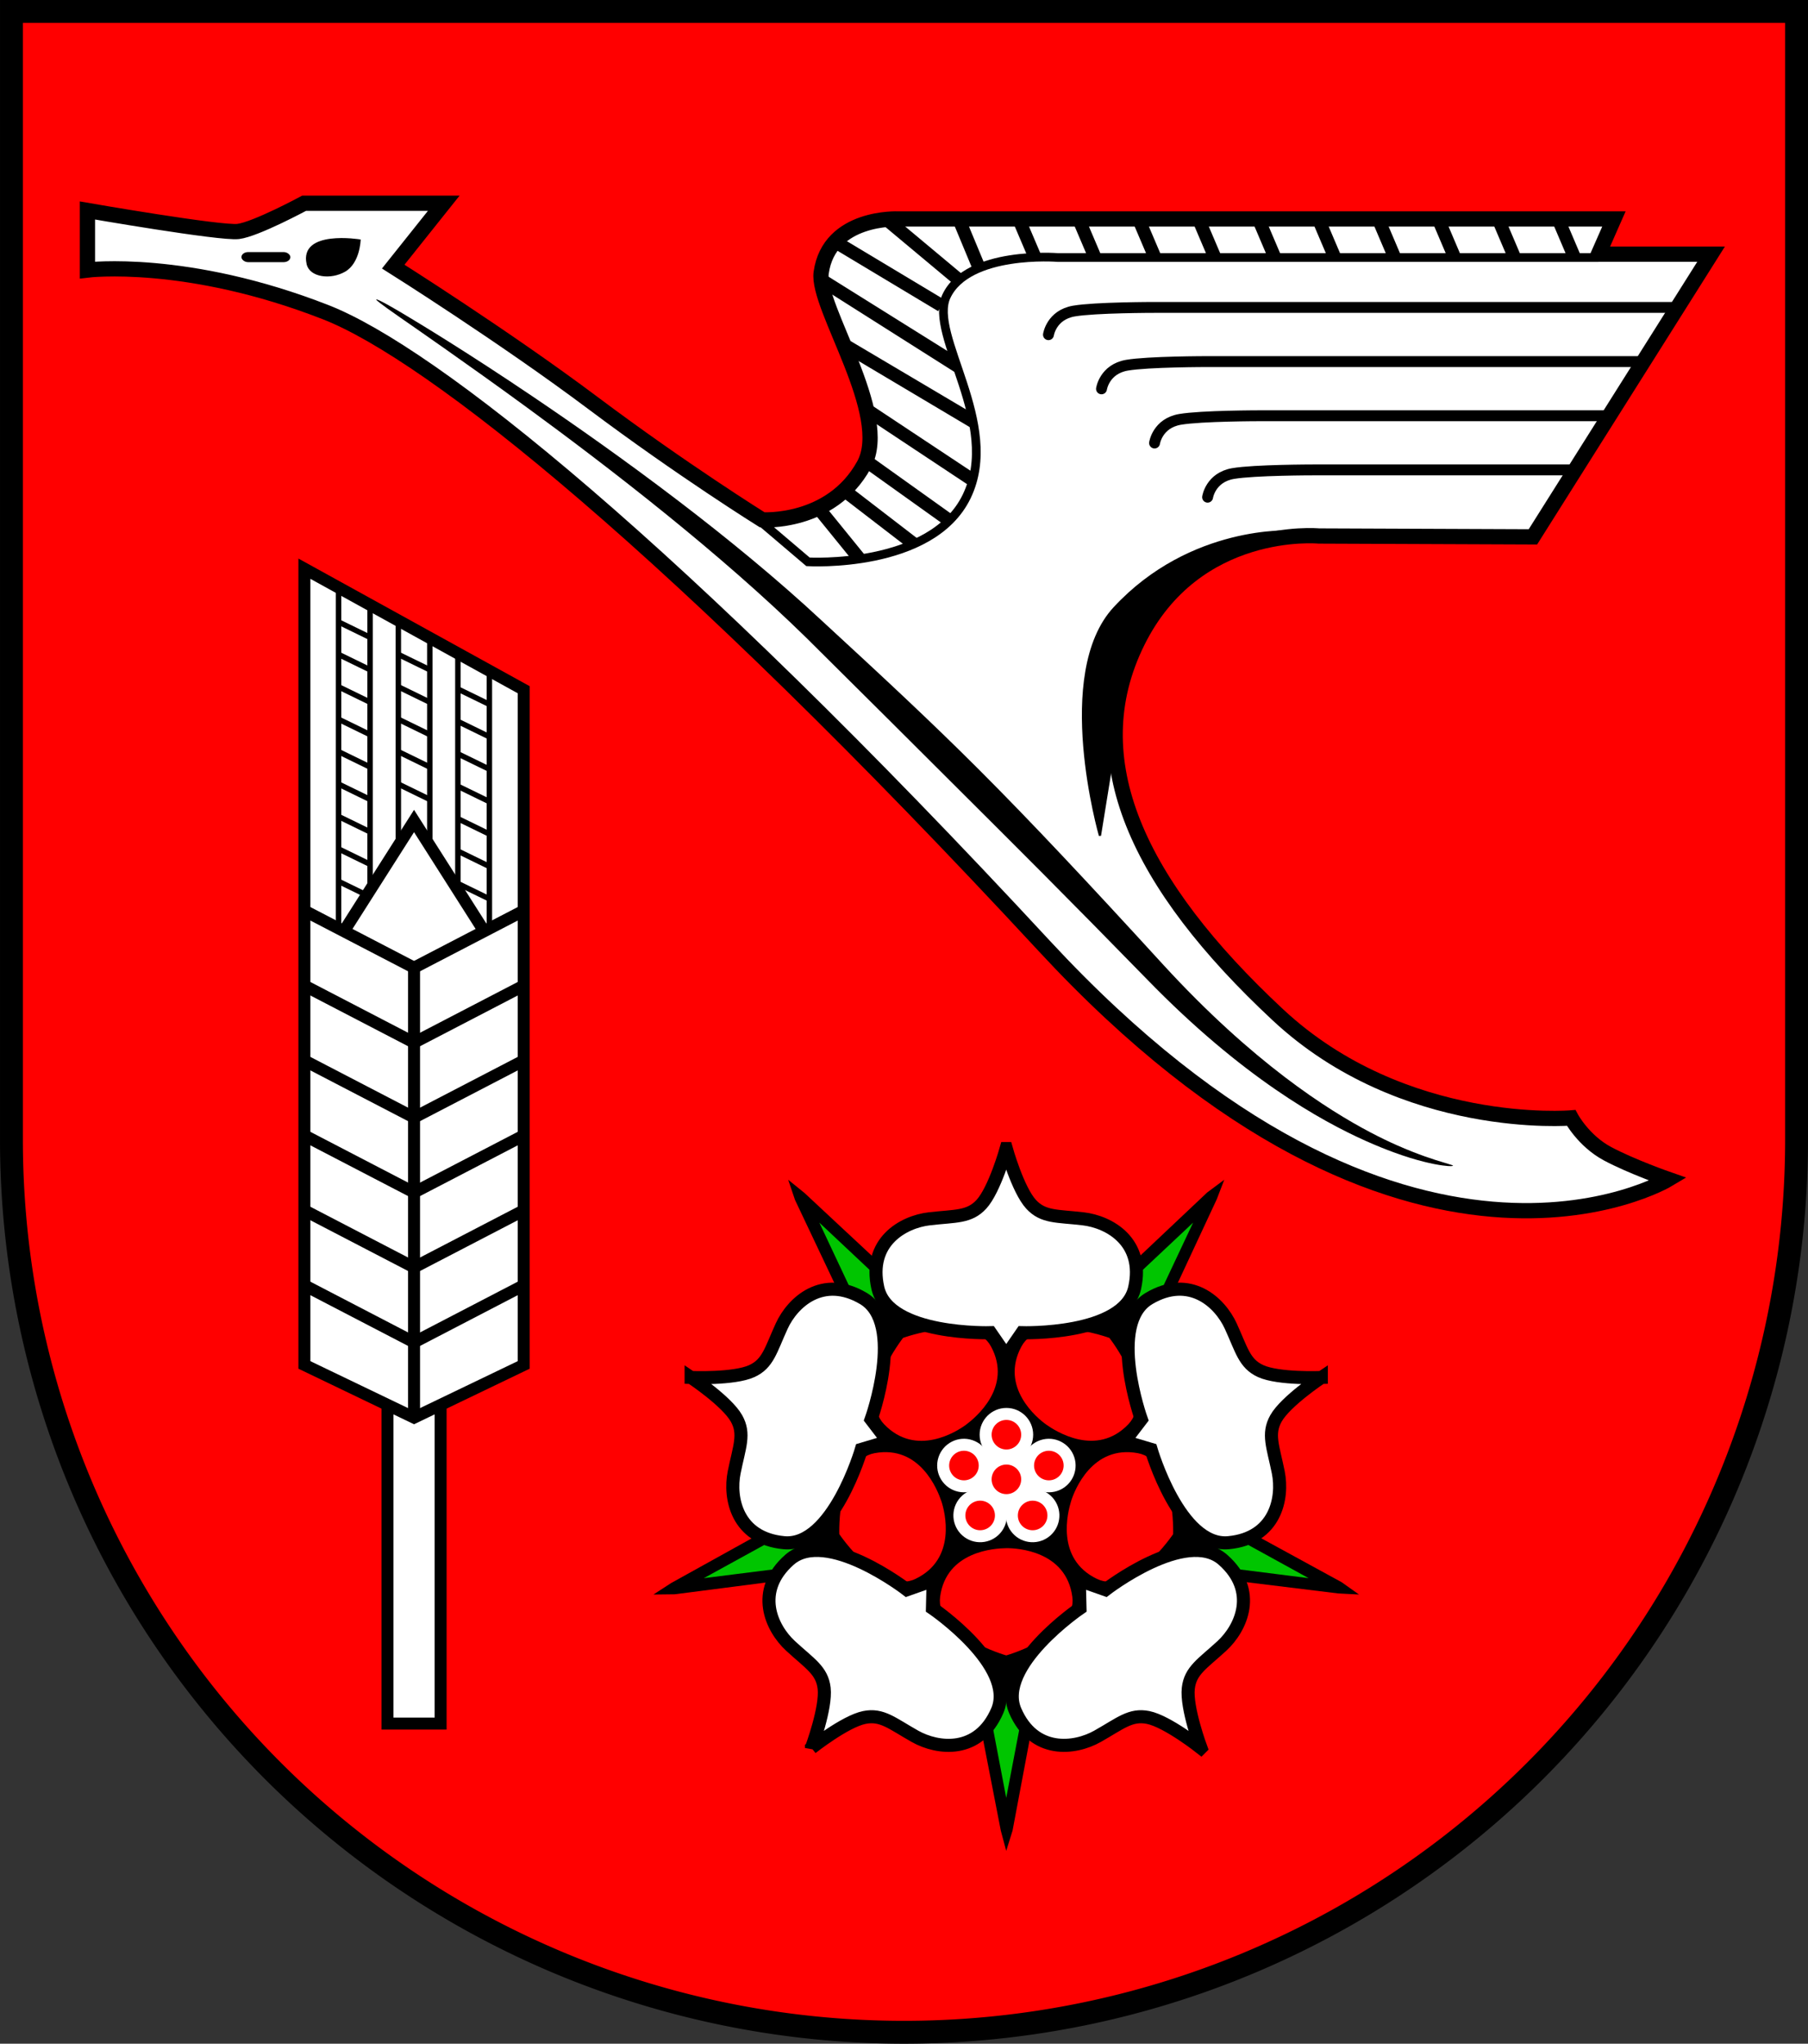 <?xml version="1.0" encoding="UTF-8" standalone="no"?>
<!-- Created with Inkscape (http://www.inkscape.org/) -->

<svg
   width="166.017mm"
   height="187.64mm"
   viewBox="0 0 166.017 187.64"
   version="1.1"
   id="svg3208"
   inkscape:version="1.2.2 (732a01da63, 2022-12-09)"
   sodipodi:docname="Wappen Appen2.svg"
   xmlns:inkscape="http://www.inkscape.org/namespaces/inkscape"
   xmlns:sodipodi="http://sodipodi.sourceforge.net/DTD/sodipodi-0.dtd"
   xmlns="http://www.w3.org/2000/svg"
   xmlns:svg="http://www.w3.org/2000/svg">
  <rect x="0" y="0" width="166.017" height="187.64" fill="#333333" stroke="none"/>
  <sodipodi:namedview
     id="namedview3210"
     pagecolor="#ffffff"
     bordercolor="#666666"
     borderopacity="1.0"
     inkscape:showpageshadow="2"
     inkscape:pageopacity="0.0"
     inkscape:pagecheckerboard="0"
     inkscape:deskcolor="#d1d1d1"
     inkscape:document-units="mm"
     showgrid="false"
     inkscape:zoom="0.75477741"
     inkscape:cx="313.99986"
     inkscape:cy="355.73401"
     inkscape:current-layer="layer1" />
  <defs
     id="defs3205">
    <inkscape:path-effect
       effect="powerstroke"
       id="path-effect1410"
       is_visible="true"
       lpeversion="1"
       offset_points="0.188,0.221 | 1.492,1.302 | 2.592,0.357"
       not_jump="false"
       sort_points="true"
       interpolator_type="CentripetalCatmullRom"
       interpolator_beta="0.2"
       start_linecap_type="zerowidth"
       linejoin_type="round"
       miter_limit="4"
       scale_width="1"
       end_linecap_type="zerowidth" />
  </defs>
  <g
     inkscape:label="Ebene 1"
     inkscape:groupmode="layer"
     id="layer1"
     transform="translate(-521.059,-63.49)">
    <g
       id="g2932"
       transform="translate(497.255,7.908)">
      <path
         id="path2658"
         style="fill:#ff0000;fill-opacity:1;stroke:#000000;stroke-width:2.1;stroke-dasharray:none"
         d="M 24.855,56.631 V 160.212 a 81.958,81.958 0 0 0 81.958,81.958 81.958,81.958 0 0 0 81.958,-81.958 81.958,81.958 0 0 0 0,-5.1e-4 V 56.631 Z" />
      <g
         id="g1628"
         transform="translate(-206.451,-3.512)">
        <path
           style="fill:#ffffff;stroke:#000000;stroke-width:1.4;stroke-dasharray:none"
           d="m 238.284,83.885 v -5.466 c 0,0 12.231,2.124 13.843,1.927 1.612,-0.197 6.056,-2.593 6.056,-2.593 h 12.821 l -4.641,5.818 c 0,0 10.186,6.41 18.366,12.545 8.18,6.135 15.516,10.705 15.516,10.705 0,0 6.319,0.437 9.339,-5.042 2.545,-4.619 -4.365,-14.491 -3.925,-17.646 0.729,-5.233 7.071,-4.935 7.071,-4.935 h 65.721 l -1.423,3.231 h 10.345 l -16.36,25.956 -19.664,-0.079 c 0,0 -11.307,-1.077 -16.646,9.712 -5.339,10.79 0.023,22.261 12.903,34.26 11.543,10.754 26.919,9.455 26.919,9.455 0,0 1.128,2.103 3.33,3.283 2.202,1.18 5.584,2.36 5.584,2.36 0,0 -24.047,14.454 -57.302,-21.437 C 292.259,109.374 269.85,91.549 260.177,87.764 247.386,82.758 238.284,83.885 238.284,83.885 Z"
           id="path960"
           sodipodi:nodetypes="ccscccscssccccccsscscssc" />
        <path
           style="fill:#000000;stroke:#000000;stroke-width:0.1;stroke-dasharray:none"
           d="m 263.321,81.126 c 0,0 -5.555,-0.916 -4.862,2.209 0.259,1.168 2.153,1.419 3.47,0.654 1.335,-0.774 1.392,-2.863 1.392,-2.863 z"
           id="path1148"
           sodipodi:nodetypes="cssc" />
        <rect
           style="fill:#000000;stroke:#000000;stroke-width:0.1;stroke-dasharray:none"
           id="rect1202"
           width="4.394"
           height="0.826"
           x="252.474"
           y="82.288"
           ry="0.57"
           rx="0.57" />
        <path
           style="fill:none;stroke:#000000;stroke-width:0.8;stroke-dasharray:none"
           d="m 299.999,106.896 4.449,3.782 c 0,0 11.346,0.667 14.572,-6.007 3.226,-6.674 -3.544,-14.808 -1.864,-18.378 1.981,-4.21 10.214,-3.557 10.214,-3.557 h 49.658"
           id="path1258"
           sodipodi:nodetypes="ccsscc" />
        <path
           style="fill:none;stroke:#000000;stroke-width:1;stroke-linecap:round;stroke-dasharray:none"
           d="m 384.293,87.319 -48.031,2e-6 c 0,0 -5.461,-8.17e-4 -7.397,0.334 -2.075,0.358 -2.336,2.169 -2.336,2.169"
           id="path1279"
           sodipodi:nodetypes="ccsc" />
        <path
           style="fill:none;stroke:#000000;stroke-width:1;stroke-linecap:round;stroke-dasharray:none"
           d="m 375.092,102.238 -24.218,1e-5 c 0,0 -5.461,-8.2e-4 -7.397,0.334 -2.075,0.358 -2.336,2.169 -2.336,2.169"
           id="path1281"
           sodipodi:nodetypes="ccsc" />
        <path
           style="fill:none;stroke:#000000;stroke-width:1;stroke-linecap:round;stroke-dasharray:none"
           d="m 378.159,97.265 -32.156,1e-5 c 0,0 -5.461,-8.2e-4 -7.397,0.334 -2.075,0.358 -2.336,2.169 -2.336,2.169"
           id="path1283"
           sodipodi:nodetypes="ccsc" />
        <path
           style="fill:none;stroke:#000000;stroke-width:1;stroke-linecap:round;stroke-dasharray:none"
           d="m 381.146,92.292 -40.014,1e-5 c 0,0 -5.461,-8.2e-4 -7.397,0.334 -2.075,0.358 -2.336,2.169 -2.336,2.169"
           id="path1285"
           sodipodi:nodetypes="ccsc" />
        <path
           style="fill:none;stroke:#000000;stroke-width:1.2;stroke-linecap:butt;stroke-dasharray:none"
           d="m 323.765,79.127 1.543,3.625"
           id="path1306"
           sodipodi:nodetypes="cc" />
        <path
           style="fill:none;stroke:#000000;stroke-width:1.2;stroke-linecap:butt;stroke-dasharray:none"
           d="m 318.261,79.127 1.877,4.515"
           id="path1328"
           sodipodi:nodetypes="cc" />
        <path
           style="fill:none;stroke:#000000;stroke-width:1.2;stroke-linecap:butt;stroke-dasharray:none"
           d="m 329.268,79.127 1.543,3.625"
           id="path1330"
           sodipodi:nodetypes="cc" />
        <path
           style="fill:none;stroke:#000000;stroke-width:1.2;stroke-linecap:butt;stroke-dasharray:none"
           d="m 334.772,79.127 1.543,3.625"
           id="path1332"
           sodipodi:nodetypes="cc" />
        <path
           style="fill:none;stroke:#000000;stroke-width:1.2;stroke-linecap:butt;stroke-dasharray:none"
           d="m 340.275,79.127 1.543,3.625"
           id="path1334"
           sodipodi:nodetypes="cc" />
        <path
           style="fill:none;stroke:#000000;stroke-width:1.2;stroke-linecap:butt;stroke-dasharray:none"
           d="m 345.778,79.127 1.543,3.625"
           id="path1336"
           sodipodi:nodetypes="cc" />
        <path
           style="fill:none;stroke:#000000;stroke-width:1.2;stroke-linecap:butt;stroke-dasharray:none"
           d="m 351.282,79.127 1.543,3.625"
           id="path1338"
           sodipodi:nodetypes="cc" />
        <path
           style="fill:none;stroke:#000000;stroke-width:1.2;stroke-linecap:butt;stroke-dasharray:none"
           d="m 356.785,79.127 1.543,3.625"
           id="path1340"
           sodipodi:nodetypes="cc" />
        <path
           style="fill:none;stroke:#000000;stroke-width:1.2;stroke-linecap:butt;stroke-dasharray:none"
           d="m 362.288,79.127 1.543,3.625"
           id="path1342"
           sodipodi:nodetypes="cc" />
        <path
           style="fill:none;stroke:#000000;stroke-width:1.2;stroke-linecap:butt;stroke-dasharray:none"
           d="m 367.792,79.127 1.543,3.625"
           id="path1344"
           sodipodi:nodetypes="cc" />
        <path
           style="fill:none;stroke:#000000;stroke-width:1.2;stroke-linecap:butt;stroke-dasharray:none"
           d="m 373.295,79.127 1.543,3.625"
           id="path1346"
           sodipodi:nodetypes="cc" />
        <path
           style="fill:none;stroke:#000000;stroke-width:1.2;stroke-linecap:butt;stroke-dasharray:none"
           d="m 311.944,79.481 6.214,5.191"
           id="path1348" />
        <path
           style="fill:none;stroke:#000000;stroke-width:1.2;stroke-linecap:butt;stroke-dasharray:none"
           d="m 307.068,81.368 9.635,5.781"
           id="path1350" />
        <path
           style="color:#000000;fill:#000000;-inkscape-stroke:none"
           d="m 306.049,84.32 -0.637,1.018 12.629,7.999 0.114,-1.45 z"
           id="path1352"
           sodipodi:nodetypes="ccccc" />
        <path
           style="color:#000000;fill:#000000;-inkscape-stroke:none"
           d="m 308.16,90.291 -0.611,1.031 11.954,7.109 0.141,-1.338 z"
           id="path1354"
           sodipodi:nodetypes="ccccc" />
        <path
           style="fill:none;stroke:#000000;stroke-width:1.2;stroke-linecap:butt;stroke-dasharray:none"
           d="m 309.821,96.706 9.742,6.459"
           id="path1356"
           sodipodi:nodetypes="cc" />
        <path
           style="fill:none;stroke:#000000;stroke-width:1.2;stroke-linecap:butt;stroke-dasharray:none"
           d="m 309.899,101.504 7.433,5.309"
           id="path1358" />
        <path
           style="fill:none;stroke:#000000;stroke-width:1.2;stroke-linecap:butt;stroke-dasharray:none"
           d="m 308.051,104.335 6.203,4.771"
           id="path1360"
           sodipodi:nodetypes="cc" />
        <path
           style="fill:none;stroke:#000000;stroke-width:1.2;stroke-linecap:butt;stroke-dasharray:none"
           d="m 305.691,106.105 3.512,4.326"
           id="path1362"
           sodipodi:nodetypes="cc" />
        <path
           style="fill:#000000;fill-rule:nonzero;stroke:none;stroke-width:1.2;stroke-linecap:butt;stroke-dasharray:none"
           d="m 264.804,86.592 c -0.019,0.031 0.114,0.208 2.232,1.678 0.693,0.481 6.222,4.299 11.565,8.207 3.653,2.671 8.218,6.101 12.888,9.887 4.376,3.547 8.836,7.398 12.801,11.284 7.505,7.445 7.688,7.64 13.88,13.812 0.004,0.004 0.229,0.229 0.234,0.233 4.787,4.771 9.782,9.738 17.195,17.338 8.711,8.961 15.944,12.972 20.081,14.822 0.967,0.432 1.822,0.772 2.553,1.04 2.155,0.792 3.679,1.098 4.478,1.205 0.816,0.11 0.958,0.05 0.961,0.021 0.003,-0.03 -0.125,-0.075 -0.9,-0.306 -0.775,-0.231 -2.229,-0.678 -4.272,-1.582 -0.697,-0.309 -1.512,-0.697 -2.43,-1.181 -3.91,-2.06 -10.761,-6.396 -19.015,-15.394 -7.02,-7.675 -12.173,-13.163 -16.812,-17.805 -2e-5,-3e-5 -0.234,-0.234 -0.234,-0.234 -4.273,-4.266 -8.487,-8.192 -14.254,-13.501 -4.124,-3.845 -8.738,-7.62 -13.239,-11.056 -4.823,-3.682 -9.489,-6.957 -13.265,-9.507 -6.179,-4.173 -10.551,-6.805 -11.976,-7.653 -2.219,-1.32 -2.451,-1.338 -2.471,-1.307 z"
           id="path1408"
           sodipodi:nodetypes="cssc"
           inkscape:path-effect="#path-effect1410"
           inkscape:original-d="m 264.80393,86.591555 c 0,0 24.25196,15.030265 40.21885,30.289275 10.61504,10.14443 17.08608,16.40884 31.30454,31.46186 15.66726,16.58686 27.34484,17.77595 27.34484,17.77595" />
        <path
           style="fill:#000000;stroke:#000000;stroke-width:0.2;stroke-linecap:butt;stroke-dasharray:none"
           d="m 348.831,107.897 c 0,0 -9.212,-0.56 -16.24,7.008 -5.61,6.041 -1.335,20.912 -1.335,20.912 l 1.224,-7.564 0.334,-5.895 1.891,-4.672 3.226,-4.338 5.45,-3.448 2.892,-1.224 c 0,0 9.244,-0.385 2.558,-0.779 z"
           id="path1505"
           sodipodi:nodetypes="cscccccccc" />
      </g>
      <g
         id="g2019"
         transform="translate(-271.62,-98.032)">
        <circle
           style="fill:#000000;stroke:none;stroke-width:0.2"
           id="path928"
           cx="387.819"
           cy="289.488"
           r="19.667" />
        <g
           id="g1850"
           transform="translate(61.401,91.212)">
          <g
             id="path1730"
             inkscape:transform-center-x="0.0025641435"
             inkscape:transform-center-y="26.143425">
            <path
               style="color:#000000;fill:#00c500;stroke-width:1.1;-inkscape-stroke:none"
               d="m 323.9,217.205 2.56,13.165 2.476,-13.165 -2.518,0.511 z"
               id="path1807" />
            <path
               style="color:#000000;fill:#000000;-inkscape-stroke:none"
               d="m 323.203,216.502 0.156,0.809 2.561,13.164 0.498,1.861 0.582,-1.865 2.627,-13.967 -3.209,0.65 z m 5.041,1.404 -1.826,9.565 -1.822,-9.563 1.822,0.369 z"
               id="path1809"
               sodipodi:nodetypes="ccccccccccccc" />
          </g>
          <g
             id="g1815"
             inkscape:transform-center-x="24.368856"
             inkscape:transform-center-y="6.5502851"
             transform="rotate(72,326.418,198.275)">
            <path
               style="color:#000000;fill:#00c500;stroke-width:1.1;-inkscape-stroke:none"
               d="m 323.9,217.205 2.56,13.165 2.476,-13.165 -2.518,0.511 z"
               id="path1811" />
            <path
               style="color:#000000;fill:#000000;-inkscape-stroke:none"
               d="m 323.203,216.502 0.156,0.809 2.561,13.164 0.498,1.861 0.582,-1.865 2.627,-13.967 -3.209,0.65 z m 5.041,1.404 -1.826,9.565 -1.822,-9.563 1.822,0.369 z"
               id="path1813"
               sodipodi:nodetypes="ccccccccccccc" />
          </g>
          <g
             id="g1821"
             inkscape:transform-center-x="14.066513"
             inkscape:transform-center-y="-20.207959"
             transform="rotate(144,326.418,198.275)">
            <path
               style="color:#000000;fill:#00c500;stroke-width:1.1;-inkscape-stroke:none"
               d="m 323.9,217.205 2.56,13.165 2.476,-13.165 -2.518,0.511 z"
               id="path1817" />
            <path
               style="color:#000000;fill:#000000;-inkscape-stroke:none"
               d="m 323.203,216.502 0.156,0.809 2.561,13.164 0.498,1.861 0.582,-1.865 2.627,-13.967 -3.209,0.65 z m 5.041,1.404 -1.826,9.565 -1.822,-9.563 1.822,0.369 z"
               id="path1819"
               sodipodi:nodetypes="ccccccccccccc" />
          </g>
          <g
             id="g1827"
             inkscape:transform-center-x="-14.068976"
             inkscape:transform-center-y="-20.205812"
             transform="rotate(-144,326.418,198.275)">
            <path
               style="color:#000000;fill:#00c500;stroke-width:1.1;-inkscape-stroke:none"
               d="m 323.9,217.205 2.56,13.165 2.476,-13.165 -2.518,0.511 z"
               id="path1823" />
            <path
               style="color:#000000;fill:#000000;-inkscape-stroke:none"
               d="m 323.203,216.502 0.156,0.809 2.561,13.164 0.498,1.861 0.582,-1.865 2.627,-13.967 -3.209,0.65 z m 5.041,1.404 -1.826,9.565 -1.822,-9.563 1.822,0.369 z"
               id="path1825"
               sodipodi:nodetypes="ccccccccccccc" />
          </g>
          <g
             id="g1833"
             inkscape:transform-center-x="-24.367229"
             inkscape:transform-center-y="6.5528147"
             transform="rotate(-72,326.418,198.275)">
            <path
               style="color:#000000;fill:#00c500;stroke-width:1.1;-inkscape-stroke:none"
               d="m 323.9,217.205 2.56,13.165 2.476,-13.165 -2.518,0.511 z"
               id="path1829" />
            <path
               style="color:#000000;fill:#000000;-inkscape-stroke:none"
               d="m 323.203,216.502 0.156,0.809 2.561,13.164 0.498,1.861 0.582,-1.865 2.627,-13.967 -3.209,0.65 z m 5.041,1.404 -1.826,9.565 -1.822,-9.563 1.822,0.369 z"
               id="path1831"
               sodipodi:nodetypes="ccccccccccccc" />
          </g>
        </g>
        <g
           id="g1229"
           style="fill:#ff0000"
           transform="translate(61.401,91.212)">
          <path
             id="path1209"
             style="fill:#ff0000;stroke:none;stroke-width:0.1;stroke-dasharray:none"
             d="m 326.418,204.544 c -1.037,0.014 -5.506,0.256 -6.069,4.462 -0.471,3.517 6.069,5.385 6.069,5.385 0,0 6.541,-1.867 6.069,-5.385 -0.564,-4.205 -5.032,-4.476 -6.069,-4.462 z"
             sodipodi:nodetypes="zscsz"
             inkscape:transform-center-x="-0.00020134264"
             inkscape:transform-center-y="11.191072" />
          <path
             id="path1216"
             style="fill:#ff0000;stroke:none;stroke-width:0.1;stroke-dasharray:none"
             d="m 320.456,200.213 c -0.334,-0.982 -1.945,-5.157 -6.119,-4.394 -3.491,0.638 -3.246,7.436 -3.246,7.436 0,0 3.797,5.644 6.997,4.108 3.825,-1.836 2.702,-6.169 2.368,-7.151 z"
             sodipodi:nodetypes="zscsz"
             inkscape:transform-center-x="10.438618"
             inkscape:transform-center-y="3.401927" />
          <path
             id="path1218"
             style="fill:#ff0000;stroke:none;stroke-width:0.1;stroke-dasharray:none"
             d="m 322.733,193.205 c 0.831,-0.621 4.303,-3.444 2.288,-7.177 -1.686,-3.123 -8.075,-0.789 -8.075,-0.789 0,0 -4.194,5.355 -1.745,7.924 2.928,3.071 6.702,0.663 7.533,0.042 z"
             sodipodi:nodetypes="zscsz"
             inkscape:transform-center-x="6.3807332"
             inkscape:transform-center-y="-8.73053" />
          <path
             id="path1220"
             style="fill:#ff0000;stroke:none;stroke-width:0.1;stroke-dasharray:none"
             d="m 330.102,193.204 c 0.847,0.598 4.605,3.029 7.533,-0.042 2.449,-2.568 -1.745,-7.924 -1.745,-7.924 0,0 -6.389,-2.334 -8.075,0.789 -2.016,3.734 1.44,6.579 2.288,7.177 z"
             sodipodi:nodetypes="zscsz"
             inkscape:transform-center-x="-6.3794827"
             inkscape:transform-center-y="-8.7336816" />
          <path
             id="path1222"
             style="fill:#ff0000;stroke:none;stroke-width:0.1;stroke-dasharray:none"
             d="m 332.379,200.212 c -0.307,0.991 -1.458,5.315 2.368,7.151 3.199,1.535 6.997,-4.108 6.997,-4.108 0,0 0.245,-6.798 -3.246,-7.436 -4.174,-0.763 -5.812,3.403 -6.119,4.394 z"
             sodipodi:nodetypes="zscsz"
             inkscape:transform-center-x="-10.444359"
             inkscape:transform-center-y="3.4014682" />
        </g>
        <path
           id="path1042"
           style="fill:#ffffff;stroke:#000000;stroke-width:1.2;stroke-dasharray:none"
           d="m 387.819,259.065 c 0,0 -1.054,3.78 -2.28,5.117 -1.116,1.218 -2.392,1.057 -4.783,1.335 -2.392,0.278 -5.673,2.113 -4.727,6.34 0.985,4.402 10.345,4.116 10.345,4.116 l 1.446,2.098 1.446,-2.098 c 0,0 9.36,0.286 10.345,-4.116 0.946,-4.227 -2.336,-6.062 -4.727,-6.34 -2.392,-0.278 -3.667,-0.117 -4.783,-1.335 -1.226,-1.337 -2.28,-5.117 -2.28,-5.117 z"
           inkscape:transform-center-x="5.4335539e-05"
           inkscape:transform-center-y="-20.92017" />
        <path
           id="path1146"
           style="fill:#ffffff;stroke:#000000;stroke-width:1.2;stroke-dasharray:none"
           d="m 416.753,280.087 c 0,0 -3.921,0.165 -5.571,-0.588 -1.503,-0.685 -1.744,-1.948 -2.748,-4.137 -1.004,-2.189 -3.763,-4.742 -7.491,-2.537 -3.882,2.297 -0.717,11.11 -0.717,11.11 l -1.548,2.024 2.442,0.727 c 0,0 2.62,8.99 7.111,8.567 4.312,-0.407 5.044,-4.095 4.569,-6.455 -0.475,-2.36 -1.022,-3.524 -0.209,-4.962 0.893,-1.579 4.162,-3.75 4.162,-3.75 z"
           inkscape:transform-center-x="-19.896326"
           inkscape:transform-center-y="-5.8642065" />
        <path
           id="path1149"
           style="fill:#ffffff;stroke:#000000;stroke-width:1.2;stroke-dasharray:none"
           d="m 405.701,314.1 c 0,0 -1.369,-3.678 -1.163,-5.48 0.187,-1.641 1.314,-2.261 3.085,-3.891 1.771,-1.631 3.347,-5.044 0.098,-7.908 -3.384,-2.982 -10.788,2.751 -10.788,2.751 l -2.403,-0.847 0.063,2.547 c 0,0 -7.741,5.27 -5.95,9.41 1.72,3.975 5.453,3.531 7.551,2.351 2.098,-1.181 3.036,-2.06 4.654,-1.732 1.778,0.361 4.852,2.8 4.852,2.8 z"
           inkscape:transform-center-x="-11.170565"
           inkscape:transform-center-y="15.542925" />
        <path
           id="path1151"
           style="fill:#ffffff;stroke:#000000;stroke-width:1.2;stroke-dasharray:none"
           d="m 369.937,314.1 c 0,0 3.075,-2.438 4.853,-2.799 1.619,-0.329 2.556,0.551 4.654,1.732 2.098,1.181 5.832,1.625 7.551,-2.351 1.791,-4.14 -5.95,-9.41 -5.95,-9.41 l 0.063,-2.547 -2.403,0.847 c 0,0 -7.404,-5.733 -10.788,-2.751 -3.249,2.864 -1.673,6.277 0.098,7.908 1.771,1.631 2.898,2.25 3.085,3.891 0.206,1.803 -1.163,5.48 -1.163,5.48 z"
           inkscape:transform-center-x="11.170506"
           inkscape:transform-center-y="15.542831" />
        <path
           id="path1153"
           style="fill:#ffffff;stroke:#000000;stroke-width:1.2;stroke-dasharray:none"
           d="m 358.885,280.086 c 0,0 3.269,2.171 4.162,3.75 0.813,1.438 0.266,2.601 -0.209,4.962 -0.475,2.36 0.257,6.048 4.569,6.455 4.491,0.424 7.111,-8.567 7.111,-8.567 l 2.442,-0.727 -1.548,-2.023 c 0,0 3.165,-8.813 -0.717,-11.11 -3.728,-2.205 -6.487,0.348 -7.491,2.537 -1.004,2.189 -1.245,3.451 -2.748,4.137 -1.651,0.753 -5.571,0.587 -5.571,0.587 z"
           inkscape:transform-center-x="19.896195"
           inkscape:transform-center-y="-5.864129" />
        <g
           id="g1545"
           transform="matrix(0.927,0,0,0.927,224.089,394.346)"
           style="stroke-width:1.079">
          <g
             id="g1305"
             transform="translate(36.93,-9.361)"
             style="stroke-width:1.079">
            <circle
               style="fill:#ff0000;stroke:#ffffff;stroke-width:1.187;stroke-dasharray:none"
               id="path1287"
               cx="139.711"
               cy="-103.81"
               r="2.058" />
            <circle
               style="fill:#ff0000;stroke:#ffffff;stroke-width:1.187;stroke-dasharray:none"
               id="circle1289"
               cx="139.711"
               cy="-108.231"
               r="2.058"
               inkscape:transform-center-y="-4.4215717" />
            <circle
               style="fill:#ff0000;stroke:#ffffff;stroke-width:1.187;stroke-dasharray:none"
               id="circle1291"
               cx="-55.556"
               cy="-169.373"
               r="2.058"
               inkscape:transform-center-y="-1.3663409"
               transform="rotate(72)"
               inkscape:transform-center-x="-4.205164" />
            <circle
               style="fill:#ff0000;stroke:#ffffff;stroke-width:1.187;stroke-dasharray:none"
               id="circle1293"
               cx="-174.046"
               cy="-2.558"
               r="2.058"
               inkscape:transform-center-y="3.5771258"
               transform="rotate(144)"
               inkscape:transform-center-x="-2.5989347" />
            <circle
               style="fill:#ff0000;stroke:#ffffff;stroke-width:1.187;stroke-dasharray:none"
               id="circle1295"
               cx="-52.01"
               cy="161.682"
               r="2.058"
               inkscape:transform-center-y="3.5771306"
               transform="rotate(-144)"
               inkscape:transform-center-x="2.5989378" />
            <circle
               style="fill:#ff0000;stroke:#ffffff;stroke-width:1.187;stroke-dasharray:none"
               id="circle1297"
               cx="141.902"
               cy="96.372"
               r="2.058"
               inkscape:transform-center-y="-1.3663425"
               transform="rotate(-72)"
               inkscape:transform-center-x="4.2051679" />
          </g>
          <ellipse
             style="fill:#ffffff;stroke:none;stroke-width:1.187;stroke-dasharray:none"
             id="path1419"
             cx="175.01"
             cy="-115.576"
             rx="0.403"
             ry="0.612" />
          <ellipse
             style="fill:#ffffff;stroke:none;stroke-width:1.187;stroke-dasharray:none"
             id="ellipse1525"
             cx="178.354"
             cy="-115.409"
             rx="0.438"
             ry="0.654" />
          <ellipse
             style="fill:#ffffff;stroke:none;stroke-width:1.187;stroke-dasharray:none"
             id="ellipse1527"
             cx="115.533"
             cy="-171.707"
             rx="0.403"
             ry="0.612"
             transform="rotate(23.205)" />
          <ellipse
             style="fill:#ffffff;stroke:none;stroke-width:1.187;stroke-dasharray:none"
             id="ellipse1529"
             cx="118.901"
             cy="-170.943"
             rx="0.403"
             ry="0.612"
             transform="rotate(23.205)" />
          <ellipse
             style="fill:#ffffff;stroke:none;stroke-width:1.187;stroke-dasharray:none"
             id="ellipse1531"
             cx="207.332"
             cy="42.835"
             rx="0.403"
             ry="0.612"
             transform="rotate(-43.693)" />
        </g>
      </g>
      <g
         id="g2525"
         transform="translate(-207.176,-7.393)"
         style="stroke:#000000">
        <rect
           style="fill:#ffffff;fill-opacity:1;stroke:#000000;stroke-width:1.1;stroke-dasharray:none"
           id="rect2474"
           width="4.877"
           height="31.128"
           x="266.561"
           y="190.094" />
        <path
           id="path2079"
           style="fill:#ffffff;fill-opacity:1;stroke:#000000;stroke-width:1.1;stroke-dasharray:none"
           d="m 258.931,115.188 v 73.105 l 10.068,4.838 10.068,-4.838 V 126.3 Z"
           sodipodi:nodetypes="cccccc" />
        <path
           style="fill:none;fill-opacity:1;stroke:#000000;stroke-width:1.1;stroke-dasharray:none"
           d="m 268.999,151.724 10e-5,41.407"
           id="path2084" />
        <g
           id="g2104"
           style="stroke:#000000">
          <path
             style="fill:none;fill-opacity:1;stroke:#000000;stroke-width:1.1;stroke-dasharray:none"
             d="m 258.931,153.468 10.068,5.231"
             id="path2086" />
          <path
             style="fill:none;fill-opacity:1;stroke:#000000;stroke-width:1.1;stroke-dasharray:none"
             d="m 258.931,146.588 10.068,5.231"
             id="path2088" />
          <path
             style="fill:none;fill-opacity:1;stroke:#000000;stroke-width:1.1;stroke-dasharray:none"
             d="m 258.931,160.347 10.068,5.231"
             id="path2090" />
          <path
             style="fill:none;fill-opacity:1;stroke:#000000;stroke-width:1.1;stroke-dasharray:none"
             d="m 258.931,167.226 10.068,5.231"
             id="path2092" />
          <path
             style="fill:none;fill-opacity:1;stroke:#000000;stroke-width:1.1;stroke-dasharray:none"
             d="m 258.931,174.105 10.068,5.231"
             id="path2094" />
          <path
             style="fill:none;fill-opacity:1;stroke:#000000;stroke-width:1.1;stroke-dasharray:none"
             d="m 258.931,180.984 10.068,5.231"
             id="path2096" />
        </g>
        <g
           id="g2118"
           inkscape:transform-center-x="-5.0340007"
           inkscape:transform-center-y="28.630297"
           transform="matrix(-1,0,0,1,537.998,0)"
           style="stroke:#000000">
          <path
             style="fill:none;fill-opacity:1;stroke:#000000;stroke-width:1.1;stroke-dasharray:none"
             d="m 258.931,153.468 10.068,5.231"
             id="path2106" />
          <path
             style="fill:none;fill-opacity:1;stroke:#000000;stroke-width:1.1;stroke-dasharray:none"
             d="m 258.931,146.588 10.068,5.231"
             id="path2108" />
          <path
             style="fill:none;fill-opacity:1;stroke:#000000;stroke-width:1.1;stroke-dasharray:none"
             d="m 258.931,160.347 10.068,5.231"
             id="path2110" />
          <path
             style="fill:none;fill-opacity:1;stroke:#000000;stroke-width:1.1;stroke-dasharray:none"
             d="m 258.931,167.226 10.068,5.231"
             id="path2112" />
          <path
             style="fill:none;fill-opacity:1;stroke:#000000;stroke-width:1.1;stroke-dasharray:none"
             d="m 258.931,174.105 10.068,5.231"
             id="path2114" />
          <path
             style="fill:none;fill-opacity:1;stroke:#000000;stroke-width:1.1;stroke-dasharray:none"
             d="m 258.931,180.984 10.068,5.231"
             id="path2116" />
        </g>
        <path
           style="fill:none;fill-opacity:1;stroke:#000000;stroke-width:1.1;stroke-dasharray:none"
           d="m 275.438,148.474 -6.439,-10.12 -6.439,10.12"
           id="path2221"
           sodipodi:nodetypes="ccc" />
        <g
           id="g2326"
           style="stroke:#000000">
          <path
             style="fill:none;fill-opacity:1;stroke:#000000;stroke-width:0.5;stroke-dasharray:none"
             d="m 262.068,116.919 v 31.299"
             id="path2281" />
          <path
             style="fill:none;fill-opacity:1;stroke:#000000;stroke-width:0.5;stroke-dasharray:none"
             d="m 264.961,118.515 v 26.185"
             id="path2283" />
          <g
             id="g2312"
             style="stroke:#000000">
            <path
               style="fill:none;fill-opacity:1;stroke:#000000;stroke-width:0.5;stroke-dasharray:none"
               d="m 262.096,143.91 2.865,1.396"
               id="path2285" />
            <path
               style="fill:none;fill-opacity:1;stroke:#000000;stroke-width:0.5;stroke-dasharray:none"
               d="m 262.096,120.097 2.865,1.396"
               id="path2287" />
            <path
               style="fill:none;fill-opacity:1;stroke:#000000;stroke-width:0.5;stroke-dasharray:none"
               d="m 262.096,123.074 2.865,1.396"
               id="path2289" />
            <path
               style="fill:none;fill-opacity:1;stroke:#000000;stroke-width:0.5;stroke-dasharray:none"
               d="m 262.096,126.05 2.865,1.396"
               id="path2291" />
            <path
               style="fill:none;fill-opacity:1;stroke:#000000;stroke-width:0.5;stroke-dasharray:none"
               d="m 262.096,129.027 2.865,1.396"
               id="path2293" />
            <path
               style="fill:none;fill-opacity:1;stroke:#000000;stroke-width:0.5;stroke-dasharray:none"
               d="m 262.096,132.003 2.865,1.396"
               id="path2295" />
            <path
               style="fill:none;fill-opacity:1;stroke:#000000;stroke-width:0.5;stroke-dasharray:none"
               d="m 262.096,134.98 2.865,1.396"
               id="path2297" />
            <path
               style="fill:none;fill-opacity:1;stroke:#000000;stroke-width:0.5;stroke-dasharray:none"
               d="m 262.096,137.956 2.865,1.396"
               id="path2299" />
            <path
               style="fill:none;fill-opacity:1;stroke:#000000;stroke-width:0.5;stroke-dasharray:none"
               d="m 262.096,140.933 2.865,1.396"
               id="path2301" />
          </g>
        </g>
        <path
           style="fill:none;fill-opacity:1;stroke:#000000;stroke-width:0.5;stroke-dasharray:none"
           d="m 273.024,122.847 v 21.853"
           id="path2328" />
        <path
           style="fill:none;fill-opacity:1;stroke:#000000;stroke-width:0.5;stroke-dasharray:none"
           d="m 275.916,124.762 v 23.113"
           id="path2330" />
        <path
           style="fill:none;fill-opacity:1;stroke:#000000;stroke-width:0.5;stroke-dasharray:none"
           d="m 273.051,123.272 2.865,1.396"
           id="path2334" />
        <path
           style="fill:none;fill-opacity:1;stroke:#000000;stroke-width:0.5;stroke-dasharray:none"
           d="m 273.051,126.249 2.865,1.396"
           id="path2336" />
        <path
           style="fill:none;fill-opacity:1;stroke:#000000;stroke-width:0.5;stroke-dasharray:none"
           d="m 273.051,129.225 2.865,1.396"
           id="path2338" />
        <path
           style="fill:none;fill-opacity:1;stroke:#000000;stroke-width:0.5;stroke-dasharray:none"
           d="m 273.051,132.202 2.865,1.396"
           id="path2340" />
        <path
           style="fill:none;fill-opacity:1;stroke:#000000;stroke-width:0.5;stroke-dasharray:none"
           d="m 273.051,135.178 2.865,1.396"
           id="path2342" />
        <path
           style="fill:none;fill-opacity:1;stroke:#000000;stroke-width:0.5;stroke-dasharray:none"
           d="m 273.051,138.155 2.865,1.396"
           id="path2344" />
        <path
           style="fill:none;fill-opacity:1;stroke:#000000;stroke-width:0.5;stroke-dasharray:none"
           d="m 273.051,141.131 2.865,1.396"
           id="path2346" />
        <path
           style="fill:none;fill-opacity:1;stroke:#000000;stroke-width:0.5;stroke-dasharray:none"
           d="m 273.051,144.108 2.865,1.396"
           id="path2348" />
        <path
           style="fill:none;fill-opacity:1;stroke:#000000;stroke-width:0.5;stroke-dasharray:none"
           d="m 267.556,119.784 v 20.927"
           id="path2375" />
        <path
           style="fill:none;fill-opacity:1;stroke:#000000;stroke-width:0.5;stroke-dasharray:none"
           d="m 270.448,121.352 v 19.15"
           id="path2377" />
        <path
           style="fill:none;fill-opacity:1;stroke:#000000;stroke-width:0.5;stroke-dasharray:none"
           d="m 267.583,120.097 2.865,1.396"
           id="path2381" />
        <path
           style="fill:none;fill-opacity:1;stroke:#000000;stroke-width:0.5;stroke-dasharray:none"
           d="m 267.583,123.074 2.865,1.396"
           id="path2383" />
        <path
           style="fill:none;fill-opacity:1;stroke:#000000;stroke-width:0.5;stroke-dasharray:none"
           d="m 267.583,126.05 2.865,1.396"
           id="path2385" />
        <path
           style="fill:none;fill-opacity:1;stroke:#000000;stroke-width:0.5;stroke-dasharray:none"
           d="m 267.583,129.027 2.865,1.396"
           id="path2387" />
        <path
           style="fill:none;fill-opacity:1;stroke:#000000;stroke-width:0.5;stroke-dasharray:none"
           d="m 267.583,132.003 2.865,1.396"
           id="path2389" />
        <path
           style="fill:none;fill-opacity:1;stroke:#000000;stroke-width:0.5;stroke-dasharray:none"
           d="m 267.583,134.98 2.865,1.396"
           id="path2391" />
      </g>
    </g>
  </g>
</svg>
